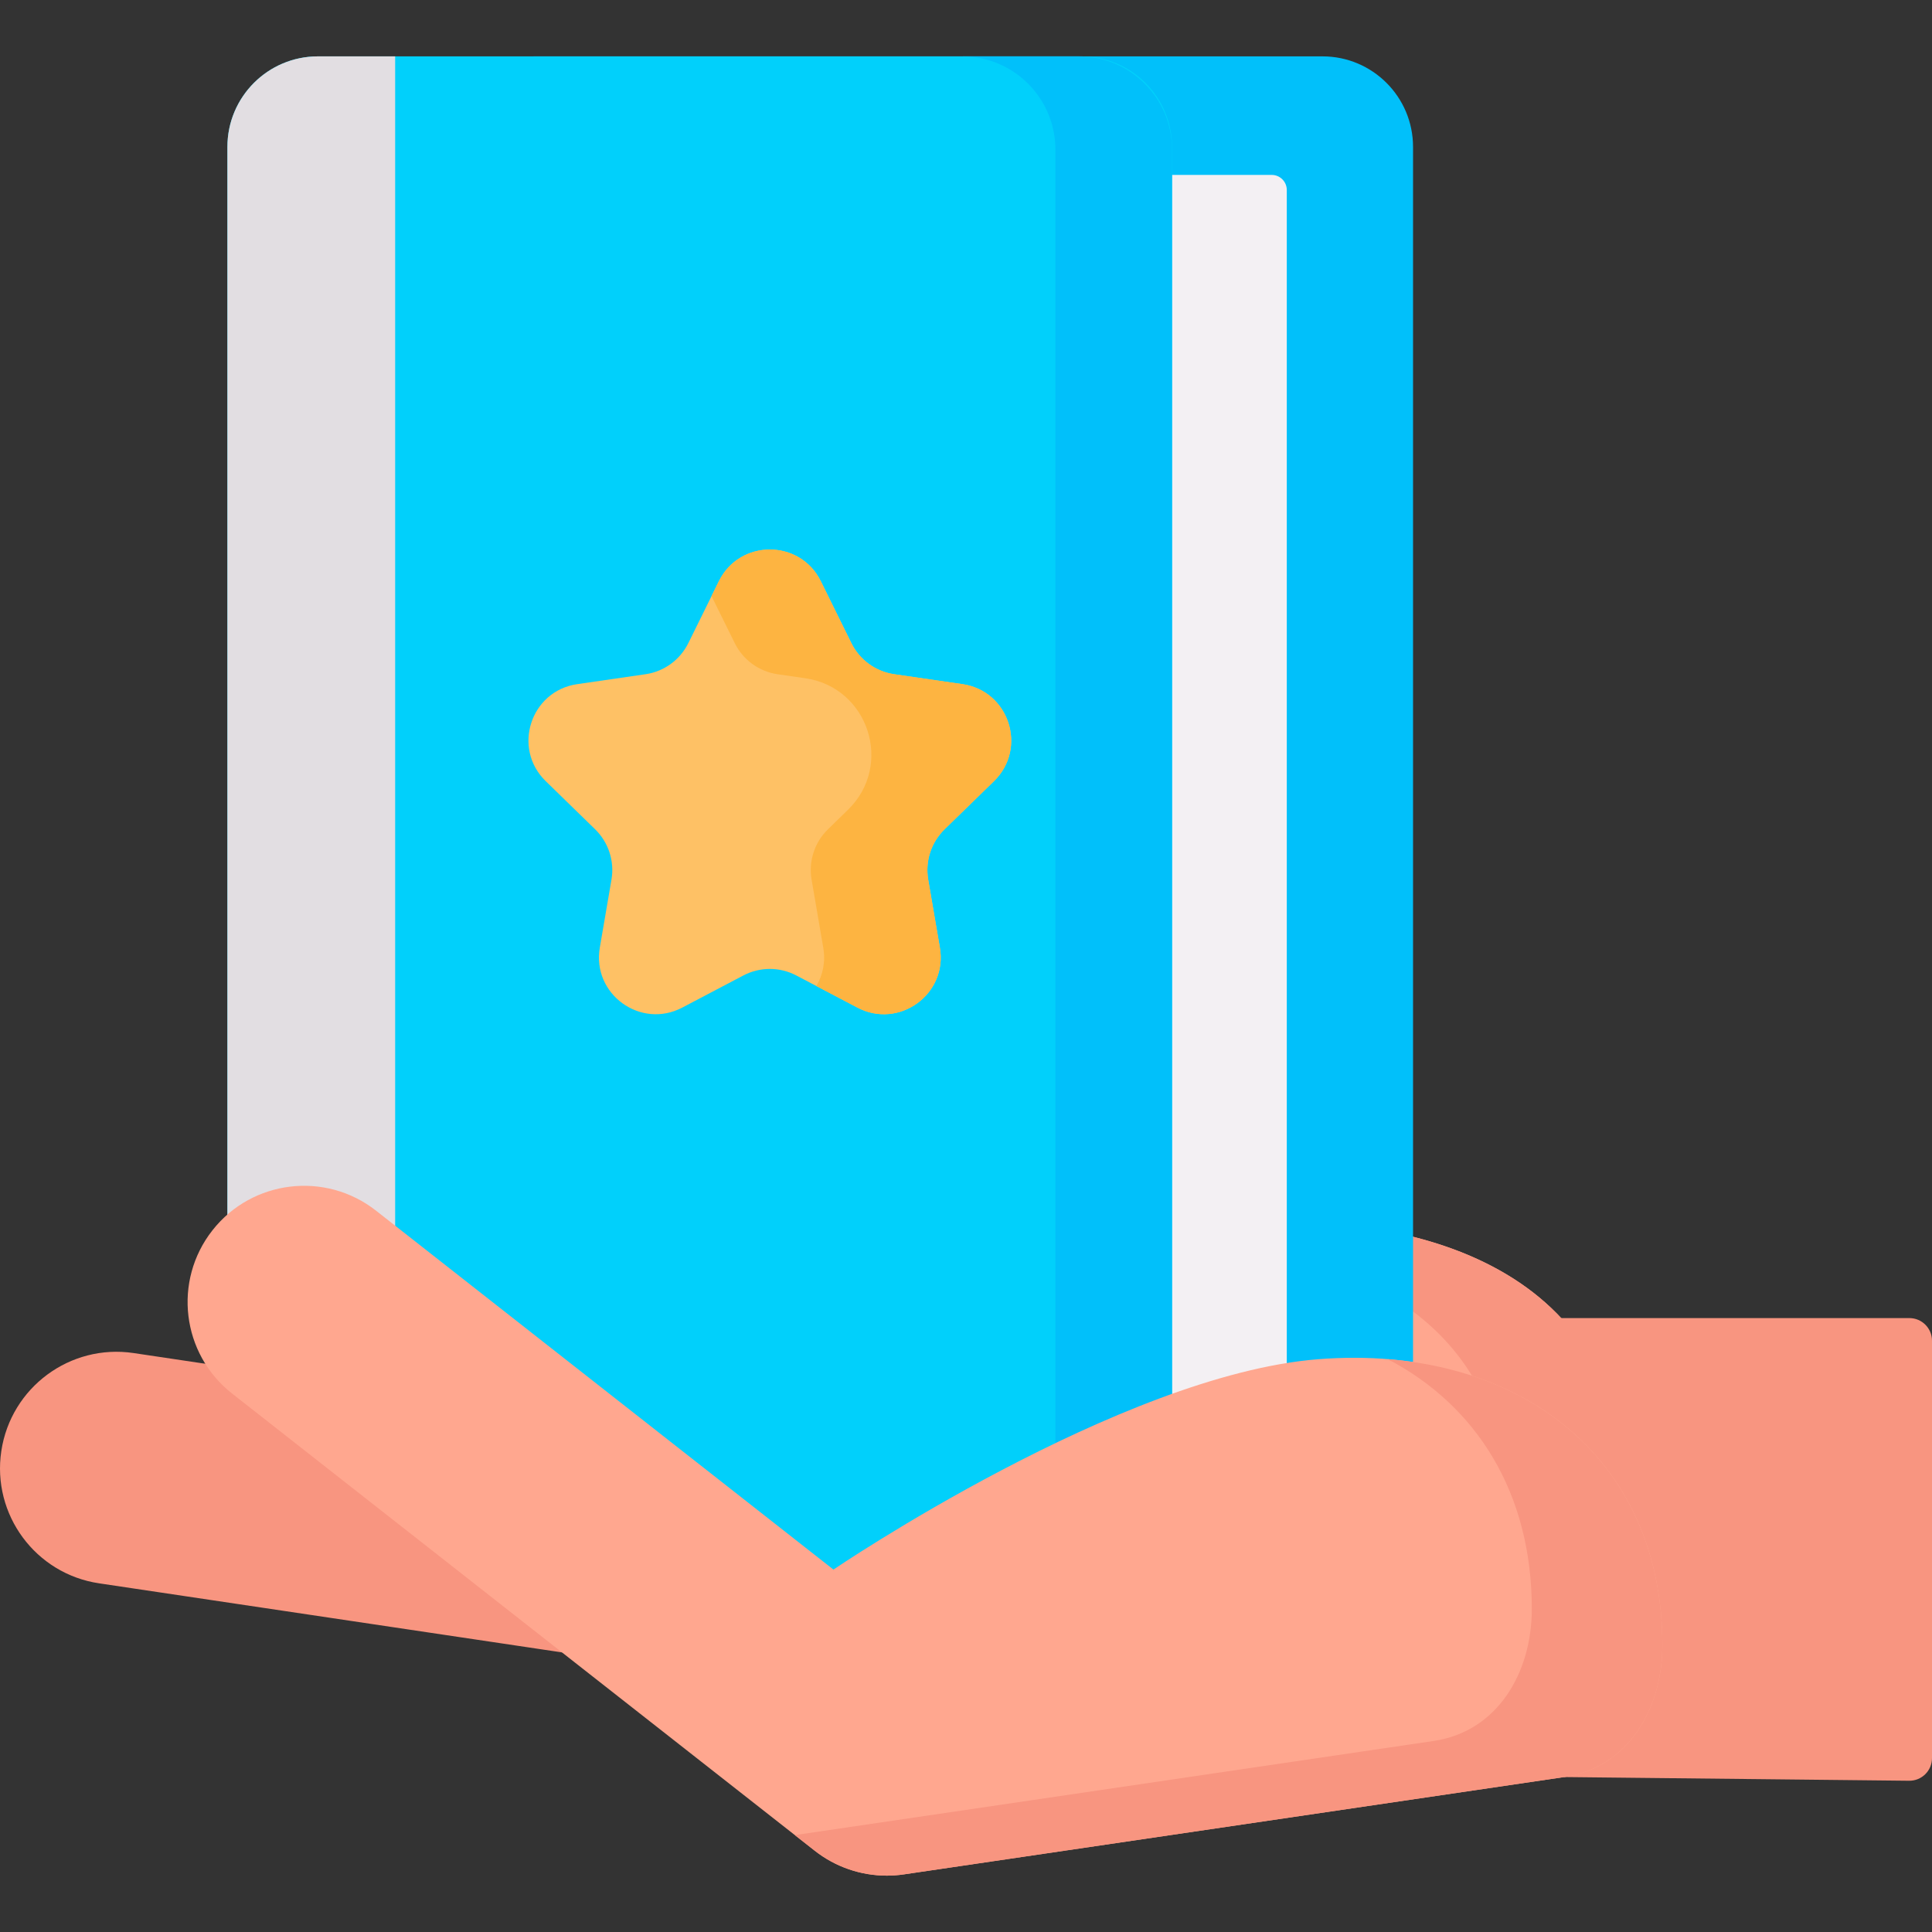 <svg id="Layer_1" enable-background="new 0 0 512 512" height="512" viewBox="0 0 512 512" width="512" xmlns="http://www.w3.org/2000/svg"><rect x="0" y="0" width="512" height="512" fill="#333333" stroke="none"/><g><path d="m341.829 324.159c-7.174.244-14.041-2.917-18.368-8.643l-39.684-52.515c-9.318-12.331-26.879-14.782-39.194-5.471-12.298 9.298-14.704 26.803-5.374 39.099l43.428 57.232 37.559 49.497c30.975 40.79 58.54 32.151 95.312 28.377l15.018-35.406c-.001-67.066-67.938-72.876-88.697-72.17z" fill="#ffa78f"/><path d="m341.829 324.159c-7.174.244-14.041-2.917-18.368-8.643l-39.684-52.515c-9.318-12.331-26.879-14.782-39.194-5.471-1.013.766-1.951 1.592-2.829 2.461 4.277 1.858 8.15 4.804 11.161 8.788l39.684 52.514c4.327 5.726 11.194 8.887 18.368 8.643 20.759-.706 88.696 5.103 88.696 72.17l-13.912 32.8c9.357-.598 19.175-2.085 29.756-3.171l15.017-35.406c.001-67.067-67.936-72.876-88.695-72.17z" fill="#f89580"/><path d="m350.473 427.01h-208.962c-5.522 0-9.999-4.477-9.999-9.999v-392.074c0-5.522 4.477-9.999 9.999-9.999h208.962c13.254 0 23.998 10.744 23.998 23.998v364.077c0 13.253-10.744 23.997-23.998 23.997z" fill="#01c0fa"/><path d="m337.011 395.595h-242.334c-2.209 0-4-1.791-4-4v-341.242c0-2.209 1.791-4 4-4h242.334c2.209 0 4 1.791 4 4v341.242c0 2.209-1.791 4-4 4z" fill="#f3f0f3"/><path d="m286.602 427.01h-202.338c-13.254 0-23.998-10.744-23.998-23.998v-364.076c0-13.254 10.744-23.998 23.998-23.998h202.338c13.254 0 23.998 10.744 23.998 23.998v364.077c0 13.253-10.745 23.997-23.998 23.997z" fill="#01d0fb"/><path d="m104.722 427.01h-20.458c-13.254 0-23.998-10.744-23.998-23.998v-364.076c0-13.254 10.744-23.998 23.998-23.998h20.458z" fill="#e2dee2"/><path d="m285.875 14.938h-30.905c13.655 0 24.724 11.068 24.724 24.72v362.632c0 13.653-11.069 24.72-24.724 24.72h30.905c13.655 0 24.724-11.068 24.724-24.72v-362.632c.001-13.653-11.069-24.72-24.724-24.72z" fill="#01c0fa"/><path d="m414.524 470.94 91.412.977c3.339.036 6.064-2.661 6.064-6v-110.613c0-3.314-2.686-6-6-6h-96.961z" fill="#f89580"/><path d="m159.52 377.091-124.097-18.515c-16.841-2.513-32.544 9.113-35.076 25.962-2.531 16.852 9.069 32.549 25.909 35.061l124.097 18.515c13.276 1.981 25.845-4.823 31.812-16.047 1.602-3.014 2.729-6.348 3.264-9.915 2.531-16.851-9.069-32.548-25.909-35.061z" fill="#f89580"/><path d="m440.55 435.948c0-49.943-38.571-79.808-91.081-75.751s-128.597 55.757-128.597 55.757l-121.228-95.118c-13.403-10.516-32.803-8.189-43.334 5.196-10.529 13.386-8.2 32.763 5.203 43.279l154.427 121.166c5.471 4.292 12.194 6.585 19.065 6.585 1.498 0 3.005-.109 4.506-.33l117.331-17.291 57.683-8.501c16.861-2.485 26.025-17.969 26.025-34.992z" fill="#ffa78f"/><g><path d="m367.771 360.193c23.52 12.29 38.174 35.421 38.174 66.191 0 17.023-9.164 32.507-26.026 34.992l-57.683 8.501-111.591 16.446 5.295 4.155c5.471 4.292 12.194 6.585 19.065 6.585 1.498 0 3.005-.109 4.506-.33l117.331-17.291 57.683-8.501c16.862-2.485 26.026-17.969 26.026-34.992-.001-43.935-29.854-72.319-72.78-75.756z" fill="#f89580"/></g><path d="m217.524 154.028 8.097 16.407c2.194 4.446 6.436 7.528 11.342 8.241l18.107 2.631c12.356 1.795 17.29 16.98 8.349 25.695l-13.102 12.771c-3.55 3.461-5.171 8.447-4.332 13.334l3.093 18.033c2.111 12.306-10.806 21.69-21.857 15.88l-16.195-8.514c-4.389-2.307-9.631-2.307-14.02 0l-16.195 8.514c-11.051 5.81-23.968-3.574-21.857-15.88l3.093-18.033c.838-4.887-.782-9.873-4.332-13.334l-13.102-12.771c-8.941-8.715-4.007-23.899 8.349-25.695l18.107-2.631c4.907-.713 9.148-3.795 11.342-8.241l8.098-16.407c5.523-11.196 21.489-11.196 27.015 0z" fill="#fec165"/><path d="m255.07 181.307-18.107-2.631c-4.906-.713-9.148-3.795-11.342-8.241l-8.097-16.407c-5.526-11.196-21.491-11.196-27.017 0l-1.944 3.939 6.153 12.468c2.194 4.446 6.436 7.528 11.342 8.241l7.358 1.069c16.753 2.434 23.442 23.022 11.32 34.838l-5.324 5.19c-3.55 3.461-5.171 8.447-4.333 13.334l3.093 18.033c.649 3.783-.127 7.288-1.828 10.162l10.876 5.718c11.051 5.81 23.968-3.574 21.857-15.88l-3.093-18.033c-.838-4.887.782-9.873 4.332-13.334l13.102-12.771c8.941-8.715 4.008-23.899-8.348-25.695z" fill="#fdb441"/></g></svg>